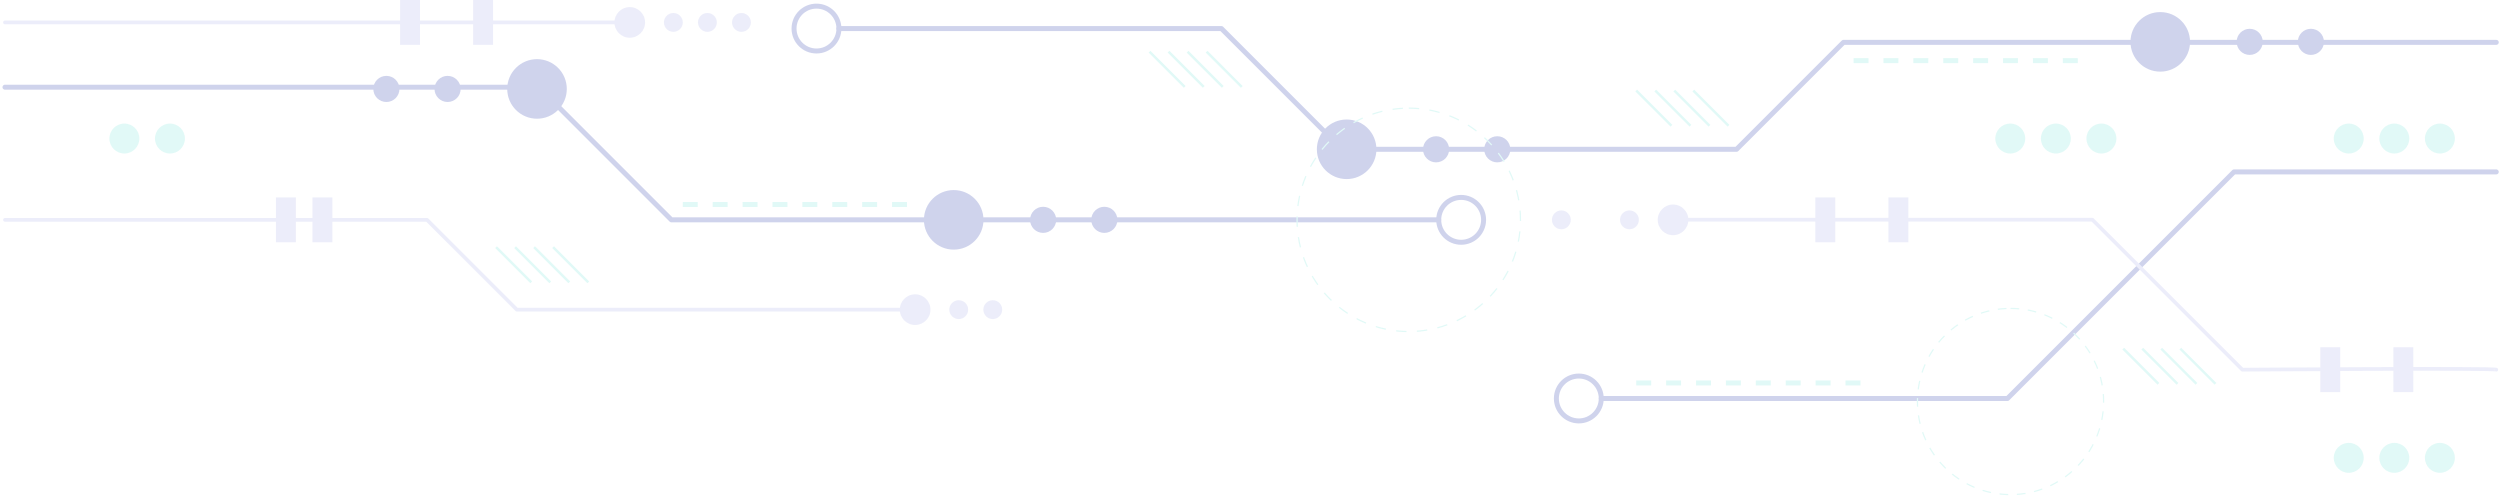 <svg width="669" height="133" viewBox="0 0 669 133" fill="none" xmlns="http://www.w3.org/2000/svg">
<g opacity="0.25">
<path d="M578.086 19.172C573.684 19.172 570.117 15.604 570.117 11.201C570.117 6.801 573.684 3.232 578.086 3.232C582.488 3.232 586.057 6.801 586.057 11.201C586.057 15.604 582.488 19.172 578.086 19.172Z" fill="#3F4FB4"/>
<path d="M602.017 14.697C600.086 14.697 598.52 13.133 598.52 11.201C598.52 9.271 600.086 7.705 602.017 7.705C603.949 7.705 605.513 9.271 605.513 11.201C605.513 13.133 603.949 14.697 602.017 14.697Z" fill="#3F4FB4"/>
<path d="M618.394 14.697C616.462 14.697 614.898 13.133 614.898 11.201C614.898 9.271 616.462 7.705 618.394 7.705C620.325 7.705 621.892 9.271 621.892 11.201C621.892 13.133 620.325 14.697 618.394 14.697Z" fill="#3F4FB4"/>
<path d="M360.361 47.92C355.958 47.92 352.392 44.353 352.392 39.951C352.392 35.549 355.958 31.98 360.361 31.98C364.762 31.98 368.332 35.549 368.332 39.951C368.332 44.353 364.762 47.92 360.361 47.92Z" fill="#3F4FB4"/>
<path d="M384.292 43.449C382.361 43.449 380.796 41.883 380.796 39.952C380.796 38.021 382.361 36.456 384.292 36.456C386.224 36.456 387.788 38.021 387.788 39.952C387.788 41.883 386.224 43.449 384.292 43.449Z" fill="#3F4FB4"/>
<path d="M400.671 43.449C398.739 43.449 397.173 41.883 397.173 39.952C397.173 38.021 398.739 36.456 400.671 36.456C402.601 36.456 404.167 38.021 404.167 39.952C404.167 41.883 402.601 43.449 400.671 43.449Z" fill="#3F4FB4"/>
<path d="M255.212 66.801C250.81 66.801 247.241 63.231 247.241 58.83C247.241 54.428 250.81 50.861 255.212 50.861C259.613 50.861 263.181 54.428 263.181 58.83C263.181 63.231 259.613 66.801 255.212 66.801Z" fill="#3F4FB4"/>
<path d="M279.142 62.326C277.212 62.326 275.646 60.761 275.646 58.83C275.646 56.9 277.212 55.334 279.142 55.334C281.073 55.334 282.64 56.9 282.64 58.83C282.64 60.761 281.073 62.326 279.142 62.326Z" fill="#3F4FB4"/>
<path d="M295.52 62.326C293.589 62.326 292.024 60.761 292.024 58.83C292.024 56.9 293.589 55.334 295.52 55.334C297.452 55.334 299.016 56.9 299.016 58.83C299.016 60.761 297.452 62.326 295.52 62.326Z" fill="#3F4FB4"/>
<path d="M143.704 15.828C148.105 15.828 151.674 19.396 151.674 23.798C151.674 28.198 148.105 31.768 143.704 31.768C139.302 31.768 135.733 28.198 135.733 23.798C135.733 19.396 139.302 15.828 143.704 15.828Z" fill="#3F4FB4"/>
<path d="M119.773 20.303C121.704 20.303 123.269 21.867 123.269 23.799C123.269 25.73 121.704 27.295 119.773 27.295C117.841 27.295 116.277 25.73 116.277 23.799C116.277 21.867 117.841 20.303 119.773 20.303Z" fill="#3F4FB4"/>
<path d="M103.396 20.303C105.326 20.303 106.892 21.867 106.892 23.799C106.892 25.73 105.326 27.295 103.396 27.295C101.465 27.295 99.898 25.73 99.898 23.799C99.898 21.867 101.465 20.303 103.396 20.303Z" fill="#3F4FB4"/>
<path d="M668 11.334L493.316 11.334L464.699 39.951L359.163 39.951L326.853 7.642L224.496 7.642" stroke="#3F4FB4" stroke-width="1.333" stroke-miterlimit="10" stroke-linecap="round" stroke-linejoin="round"/>
<path d="M218.49 13.646C215.176 13.646 212.486 10.96 212.486 7.643C212.486 4.327 215.176 1.64 218.49 1.64C221.808 1.64 224.496 4.327 224.496 7.643C224.496 10.96 221.808 13.646 218.49 13.646Z" stroke="#3F4FB4" stroke-width="1.333" stroke-miterlimit="10" stroke-linecap="round" stroke-linejoin="round"/>
<path d="M1.333 23.334L144.17 23.334L179.666 58.83L385 58.83" stroke="#3F4FB4" stroke-width="1.333" stroke-miterlimit="10" stroke-linecap="round" stroke-linejoin="round"/>
<path d="M391.004 64.834C387.688 64.834 385 62.146 385 58.83C385 55.514 387.688 52.826 391.004 52.826C394.32 52.826 397.009 55.514 397.009 58.83C397.009 62.146 394.32 64.834 391.004 64.834Z" stroke="#3F4FB4" stroke-width="1.333" stroke-miterlimit="10" stroke-linecap="round" stroke-linejoin="round"/>
<path d="M668 46.001L597.829 46.001L537.196 106.635L428.496 106.635" stroke="#3F4FB4" stroke-width="1.333" stroke-miterlimit="10" stroke-linecap="round" stroke-linejoin="round"/>
<path d="M422.492 112.639C419.176 112.639 416.486 109.951 416.486 106.635C416.486 103.317 419.176 100.631 422.492 100.631C425.806 100.631 428.496 103.317 428.496 106.635C428.496 109.951 425.806 112.639 422.492 112.639Z" stroke="#3F4FB4" stroke-width="1.333" stroke-miterlimit="10" stroke-linecap="round" stroke-linejoin="round"/>
<path d="M1.333 58.831L114.273 58.831L138.304 82.861L243.162 82.861" stroke="#B4B8EA" stroke-miterlimit="10" stroke-linecap="round" stroke-linejoin="round"/>
<path d="M1.333 6L171.606 6" stroke="#B4B8EA" stroke-miterlimit="10" stroke-linecap="round" stroke-linejoin="round"/>
<path d="M668 98.926C668 98.444 600.052 98.926 600.052 98.926L559.929 58.806L447.153 58.806" stroke="#B4B8EA" stroke-miterlimit="10" stroke-linecap="round" stroke-linejoin="round"/>
<path d="M510.672 52.83V64.83H505.338V52.83H510.672Z" fill="#B4B8EA"/>
<path d="M491.116 52.83V64.83H485.782V52.83H491.116Z" fill="#B4B8EA"/>
<path d="M88.948 52.83V64.83H83.614V52.83H88.948Z" fill="#B4B8EA"/>
<path d="M79.17 52.83V64.83H73.837V52.83H79.17Z" fill="#B4B8EA"/>
<path d="M131.948 -9.53674e-07V12H126.614V-9.53674e-07H131.948Z" fill="#B4B8EA"/>
<path d="M112.393 -9.53674e-07V12H107.06V-9.53674e-07H112.393Z" fill="#B4B8EA"/>
<path d="M645.802 92.926V104.926H640.469V92.926H645.802Z" fill="#B4B8EA"/>
<path d="M626.248 92.926V104.926H620.914V92.926H626.248Z" fill="#B4B8EA"/>
<path d="M244.888 86.963C242.621 86.963 240.785 85.126 240.785 82.86C240.785 80.594 242.621 78.756 244.888 78.756C247.153 78.756 248.99 80.594 248.99 82.86C248.99 85.126 247.153 86.963 244.888 86.963Z" fill="#B4B8EA"/>
<path d="M256.554 85.383C255.161 85.383 254.03 84.252 254.03 82.86C254.03 81.466 255.161 80.336 256.554 80.336C257.948 80.336 259.077 81.466 259.077 82.86C259.077 84.252 257.948 85.383 256.554 85.383Z" fill="#B4B8EA"/>
<path d="M265.665 85.383C264.272 85.383 263.142 84.252 263.142 82.86C263.142 81.466 264.272 80.336 265.665 80.336C267.06 80.336 268.189 81.466 268.189 82.86C268.189 84.252 267.06 85.383 265.665 85.383Z" fill="#B4B8EA"/>
<path d="M168.524 10.104C166.258 10.104 164.421 8.266 164.421 6.001C164.421 3.736 166.258 1.898 168.524 1.898C170.789 1.898 172.625 3.736 172.625 6.001C172.625 8.266 170.789 10.104 168.524 10.104Z" fill="#B4B8EA"/>
<path d="M180.19 8.525C178.796 8.525 177.666 7.395 177.666 6.001C177.666 4.608 178.796 3.477 180.19 3.477C181.584 3.477 182.713 4.608 182.713 6.001C182.713 7.395 181.584 8.525 180.19 8.525Z" fill="#B4B8EA"/>
<path d="M189.301 8.525C187.908 8.525 186.777 7.395 186.777 6.001C186.777 4.608 187.908 3.477 189.301 3.477C190.694 3.477 191.824 4.608 191.824 6.001C191.824 7.395 190.694 8.525 189.301 8.525Z" fill="#B4B8EA"/>
<path d="M198.412 8.525C197.018 8.525 195.889 7.395 195.889 6.001C195.889 4.608 197.018 3.477 198.412 3.477C199.806 3.477 200.936 4.608 200.936 6.001C200.936 7.395 199.806 8.525 198.412 8.525Z" fill="#B4B8EA"/>
<path d="M447.705 54.728C449.972 54.728 451.808 56.566 451.808 58.831C451.808 61.096 449.972 62.934 447.705 62.934C445.44 62.934 443.604 61.096 443.604 58.831C443.604 56.566 445.44 54.728 447.705 54.728Z" fill="#B4B8EA"/>
<path d="M436.038 56.307C437.433 56.307 438.562 57.435 438.562 58.83C438.562 60.223 437.433 61.353 436.038 61.353C434.645 61.353 433.515 60.223 433.515 58.83C433.515 57.435 434.645 56.307 436.038 56.307Z" fill="#B4B8EA"/>
<path d="M417.817 56.307C419.21 56.307 420.341 57.435 420.341 58.83C420.341 60.223 419.21 61.353 417.817 61.353C416.422 61.353 415.293 60.223 415.293 58.83C415.293 57.435 416.422 56.307 417.817 56.307Z" fill="#B4B8EA"/>
<path d="M496.013 16.223L559.149 16.223" stroke="#87E8DE" stroke-width="1.333" stroke-miterlimit="10" stroke-dasharray="4 4"/>
<path d="M437.857 102.475L500.993 102.475" stroke="#87E8DE" stroke-width="1.333" stroke-miterlimit="10" stroke-dasharray="4 4"/>
<path d="M182.713 54.727L245.849 54.727" stroke="#87E8DE" stroke-width="1.333" stroke-miterlimit="10" stroke-dasharray="4 4"/>
<path d="M376.985 28.939C393.494 28.939 406.877 42.321 406.877 58.831C406.877 75.34 393.494 88.723 376.985 88.723C360.476 88.723 347.093 75.34 347.093 58.831C347.093 42.321 360.476 28.939 376.985 28.939Z" stroke="#87E8DE" stroke-width="0.333" stroke-miterlimit="10" stroke-dasharray="2.78 2.78"/>
<path d="M538.013 82.534C551.772 82.534 562.925 93.688 562.925 107.445C562.925 121.202 551.772 132.355 538.013 132.355C524.257 132.355 513.104 121.202 513.104 107.445C513.104 93.688 524.257 82.534 538.013 82.534Z" stroke="#87E8DE" stroke-width="0.333" stroke-miterlimit="10" stroke-dasharray="2.32 2.32"/>
<path d="M45.478 33.066C47.692 33.066 49.486 34.861 49.486 37.074C49.486 39.287 47.692 41.082 45.478 41.082C43.265 41.082 41.469 39.287 41.469 37.074C41.469 34.861 43.265 33.066 45.478 33.066Z" fill="#87E8DE"/>
<path d="M33.281 33.066C35.496 33.066 37.289 34.861 37.289 37.074C37.289 39.287 35.496 41.082 33.281 41.082C31.068 41.082 29.273 39.287 29.273 37.074C29.273 34.861 31.068 33.066 33.281 33.066Z" fill="#87E8DE"/>
<path d="M562.342 33.066C564.555 33.066 566.349 34.861 566.349 37.074C566.349 39.287 564.555 41.082 562.342 41.082C560.127 41.082 558.334 39.287 558.334 37.074C558.334 34.861 560.127 33.066 562.342 33.066Z" fill="#87E8DE"/>
<path d="M550.145 33.066C552.358 33.066 554.153 34.861 554.153 37.074C554.153 39.287 552.358 41.082 550.145 41.082C547.932 41.082 546.137 39.287 546.137 37.074C546.137 34.861 547.932 33.066 550.145 33.066Z" fill="#87E8DE"/>
<path d="M537.949 33.066C540.162 33.066 541.956 34.861 541.956 37.074C541.956 39.287 540.162 41.082 537.949 41.082C535.734 41.082 533.941 39.287 533.941 37.074C533.941 34.861 535.734 33.066 537.949 33.066Z" fill="#87E8DE"/>
<path d="M652.915 118.513C655.128 118.513 656.922 120.308 656.922 122.523C656.922 124.736 655.128 126.529 652.915 126.529C650.701 126.529 648.906 124.736 648.906 122.523C648.906 120.308 650.701 118.513 652.915 118.513Z" fill="#87E8DE"/>
<path d="M640.718 118.513C642.932 118.513 644.726 120.308 644.726 122.523C644.726 124.736 642.932 126.529 640.718 126.529C638.505 126.529 636.71 124.736 636.71 122.523C636.71 120.308 638.505 118.513 640.718 118.513Z" fill="#87E8DE"/>
<path d="M628.521 118.513C630.734 118.513 632.529 120.308 632.529 122.523C632.529 124.736 630.734 126.529 628.521 126.529C626.308 126.529 624.513 124.736 624.513 122.523C624.513 120.308 626.308 118.513 628.521 118.513Z" fill="#87E8DE"/>
<path d="M652.915 33.066C655.128 33.066 656.922 34.861 656.922 37.074C656.922 39.287 655.128 41.082 652.915 41.082C650.701 41.082 648.906 39.287 648.906 37.074C648.906 34.861 650.701 33.066 652.915 33.066Z" fill="#87E8DE"/>
<path d="M640.718 33.066C642.932 33.066 644.726 34.861 644.726 37.074C644.726 39.287 642.932 41.082 640.718 41.082C638.505 41.082 636.71 39.287 636.71 37.074C636.71 34.861 638.505 33.066 640.718 33.066Z" fill="#87E8DE"/>
<path d="M628.521 33.066C630.734 33.066 632.529 34.861 632.529 37.074C632.529 39.287 630.734 41.082 628.521 41.082C626.308 41.082 624.513 39.287 624.513 37.074C624.513 34.861 626.308 33.066 628.521 33.066Z" fill="#87E8DE"/>
<path d="M577.597 102.715L568.178 93.297" stroke="#87E8DE" stroke-width="0.667" stroke-miterlimit="10"/>
<path d="M582.686 102.715L573.269 93.297" stroke="#87E8DE" stroke-width="0.667" stroke-miterlimit="10"/>
<path d="M587.775 102.715L578.357 93.297" stroke="#87E8DE" stroke-width="0.667" stroke-miterlimit="10"/>
<path d="M592.865 102.715L583.448 93.297" stroke="#87E8DE" stroke-width="0.667" stroke-miterlimit="10"/>
<path d="M447.276 33.647L437.857 24.229" stroke="#87E8DE" stroke-width="0.667" stroke-miterlimit="10"/>
<path d="M452.365 33.647L442.946 24.229" stroke="#87E8DE" stroke-width="0.667" stroke-miterlimit="10"/>
<path d="M457.454 33.647L448.036 24.229" stroke="#87E8DE" stroke-width="0.667" stroke-miterlimit="10"/>
<path d="M462.544 33.647L453.124 24.229" stroke="#87E8DE" stroke-width="0.667" stroke-miterlimit="10"/>
<path d="M317.032 23.256L307.613 13.838" stroke="#87E8DE" stroke-width="0.667" stroke-miterlimit="10"/>
<path d="M322.121 23.256L312.702 13.838" stroke="#87E8DE" stroke-width="0.667" stroke-miterlimit="10"/>
<path d="M327.209 23.256L317.79 13.838" stroke="#87E8DE" stroke-width="0.667" stroke-miterlimit="10"/>
<path d="M332.298 23.256L322.88 13.838" stroke="#87E8DE" stroke-width="0.667" stroke-miterlimit="10"/>
<path d="M142.161 75.555L132.744 66.137" stroke="#87E8DE" stroke-width="0.667" stroke-miterlimit="10"/>
<path d="M147.25 75.555L137.833 66.137" stroke="#87E8DE" stroke-width="0.667" stroke-miterlimit="10"/>
<path d="M152.34 75.555L142.922 66.137" stroke="#87E8DE" stroke-width="0.667" stroke-miterlimit="10"/>
<path d="M157.429 75.555L148.011 66.137" stroke="#87E8DE" stroke-width="0.667" stroke-miterlimit="10"/>
</g>
</svg>
